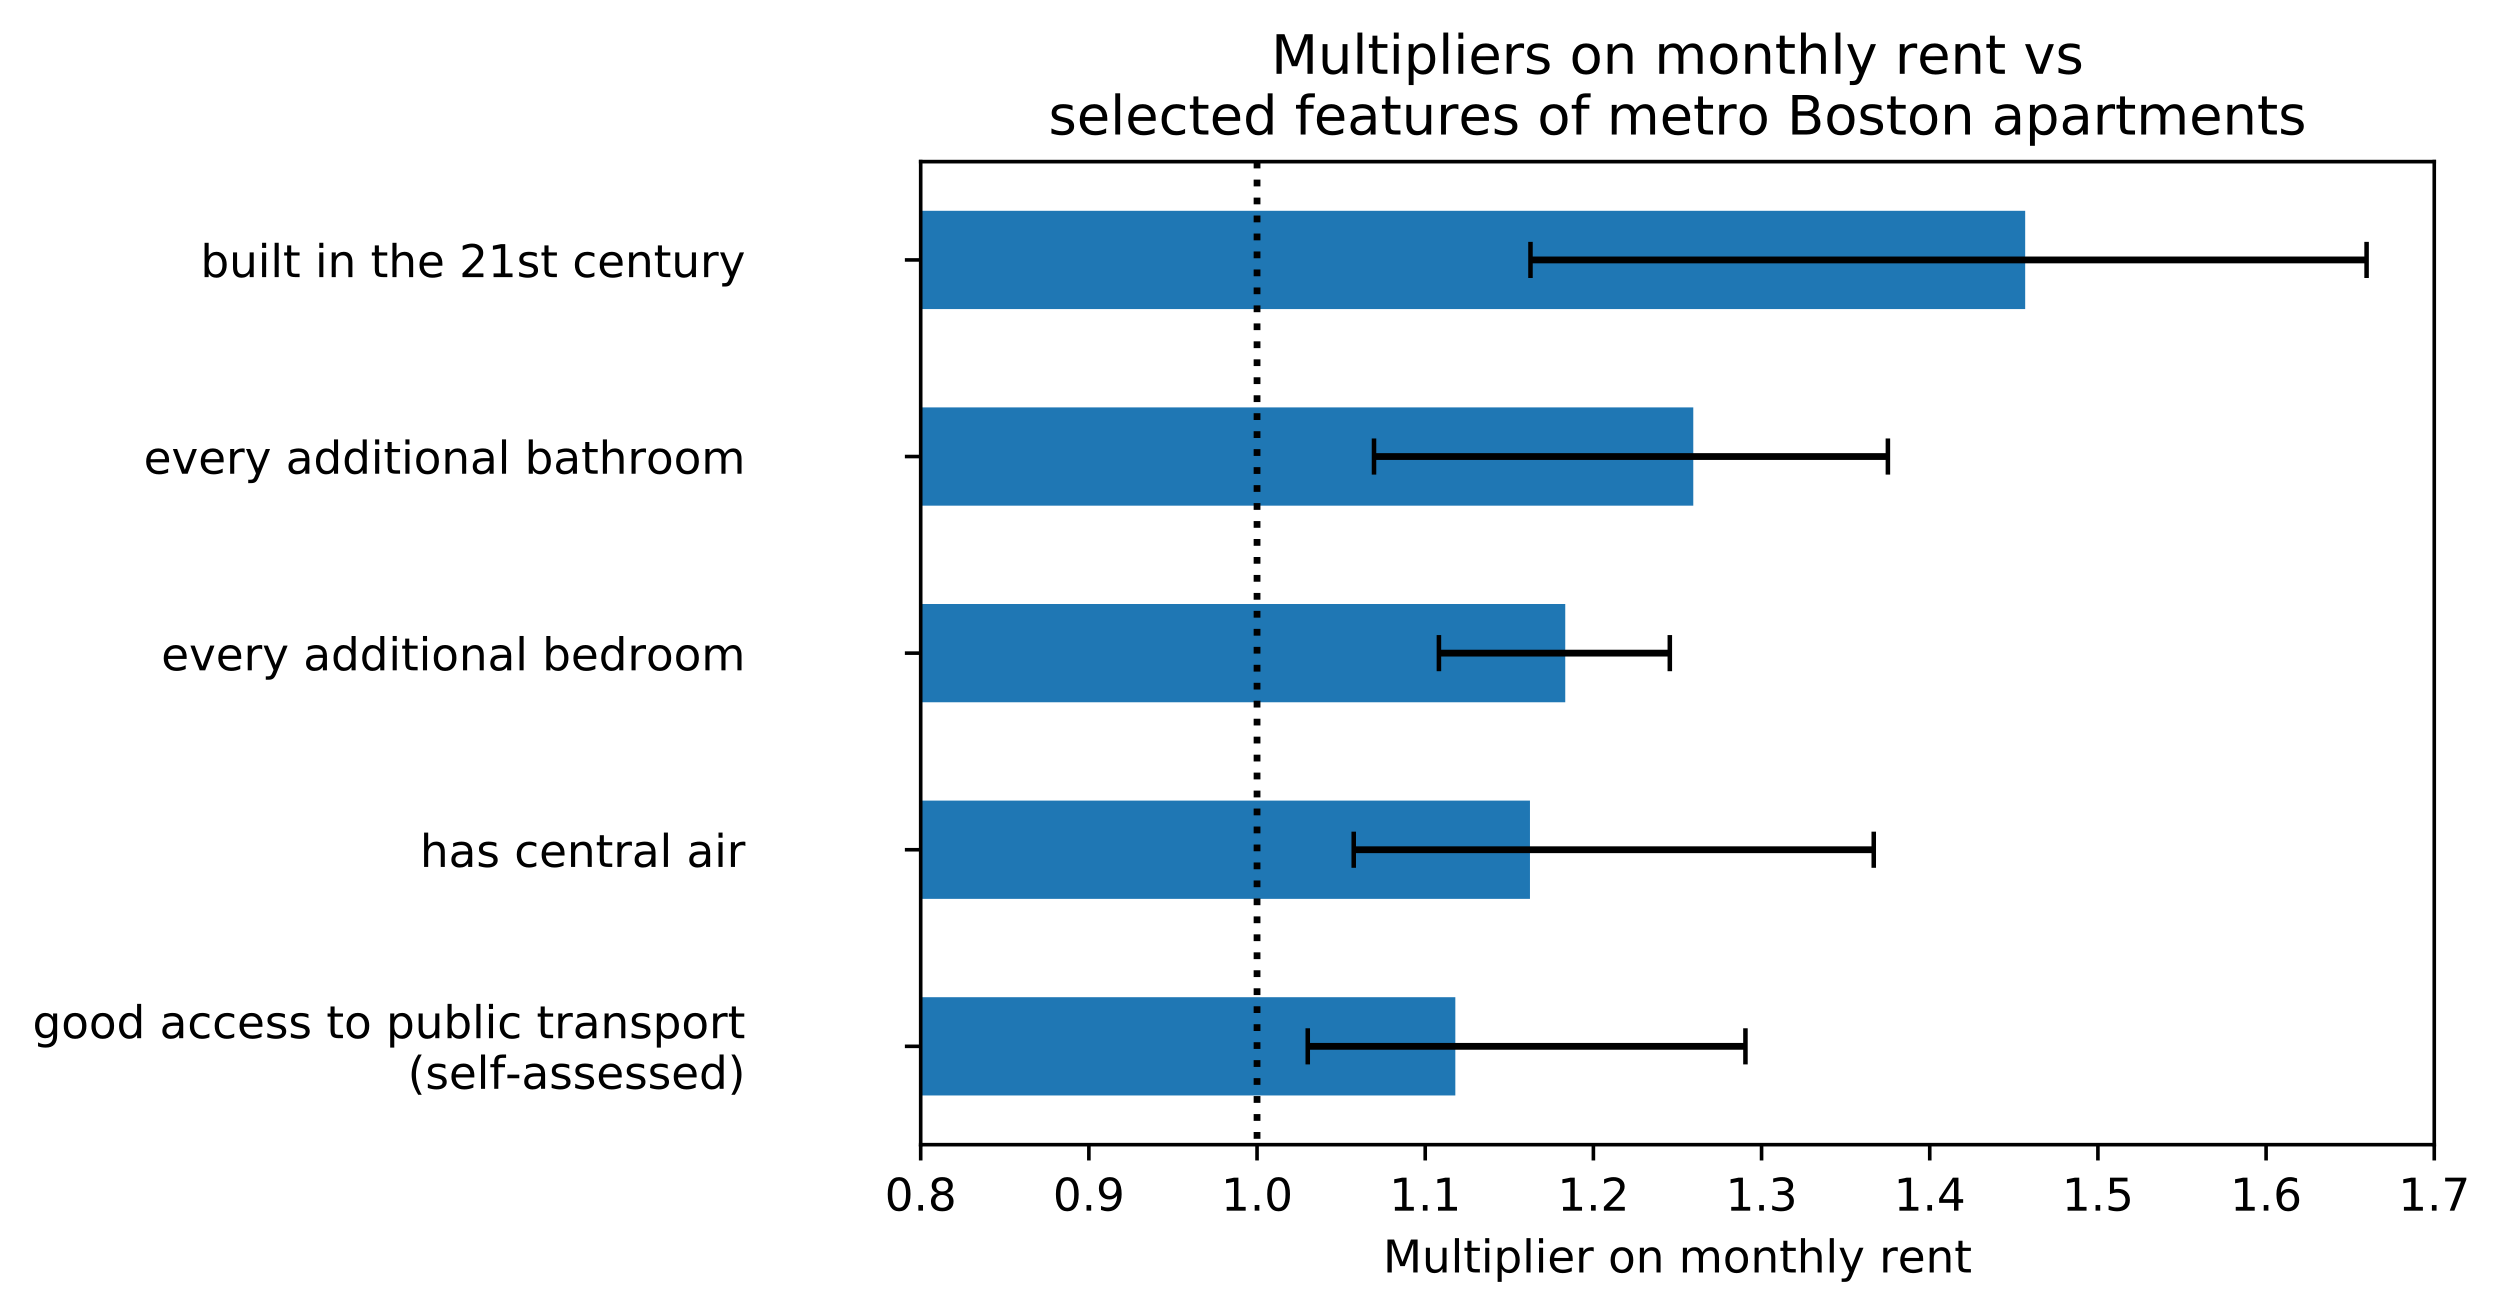 <?xml version="1.0" encoding="utf-8" standalone="no"?>
<!DOCTYPE svg PUBLIC "-//W3C//DTD SVG 1.1//EN"
  "http://www.w3.org/Graphics/SVG/1.1/DTD/svg11.dtd">
<!-- Created with matplotlib (http://matplotlib.org/) -->
<svg height="290pt" version="1.1" viewBox="0 0 553 290" width="553pt" xmlns="http://www.w3.org/2000/svg" xmlns:xlink="http://www.w3.org/1999/xlink">
 <defs>
  <style type="text/css">
*{stroke-linecap:butt;stroke-linejoin:round;}
  </style>
 </defs>
 <g id="figure_1">
  <g id="patch_1">
   <path d="M 0 290.752 
L 553.609 290.752 
L 553.609 0 
L 0 0 
z
" style="fill:#ffffff;"/>
  </g>
  <g id="axes_1">
   <g id="patch_2">
    <path d="M 203.658 253.196 
L 538.458 253.196 
L 538.458 35.755 
L 203.658 35.755 
z
" style="fill:#ffffff;"/>
   </g>
   <g id="patch_3">
    <path clip-path="url(#pce3b83a04f)" d="M -93.942 46.627 
L 447.97 46.627 
L 447.97 68.371 
L -93.942 68.371 
z
" style="fill:#1f77b4;"/>
   </g>
   <g id="patch_4">
    <path clip-path="url(#pce3b83a04f)" d="M -93.942 90.115 
L 374.554 90.115 
L 374.554 111.859 
L -93.942 111.859 
z
" style="fill:#1f77b4;"/>
   </g>
   <g id="patch_5">
    <path clip-path="url(#pce3b83a04f)" d="M -93.942 133.603 
L 346.233 133.603 
L 346.233 155.347 
L -93.942 155.347 
z
" style="fill:#1f77b4;"/>
   </g>
   <g id="patch_6">
    <path clip-path="url(#pce3b83a04f)" d="M -93.942 177.091 
L 338.428 177.091 
L 338.428 198.835 
L -93.942 198.835 
z
" style="fill:#1f77b4;"/>
   </g>
   <g id="patch_7">
    <path clip-path="url(#pce3b83a04f)" d="M -93.942 220.579 
L 321.919 220.579 
L 321.919 242.323 
L -93.942 242.323 
z
" style="fill:#1f77b4;"/>
   </g>
   <g id="matplotlib.axis_1">
    <g id="xtick_1">
     <g id="line2d_1">
      <defs>
       <path d="M 0 0 
L 0 3.5 
" id="m7e860cee24" style="stroke:#000000;stroke-width:0.8;"/>
      </defs>
      <g>
       <use style="stroke:#000000;stroke-width:0.8;" x="203.658" xlink:href="#m7e860cee24" y="253.196"/>
      </g>
     </g>
     <g id="text_1">
      <!-- 0.8 -->
      <defs>
       <path d="M 31.781 66.406 
Q 24.172 66.406 20.328 58.906 
Q 16.5 51.422 16.5 36.375 
Q 16.5 21.391 20.328 13.891 
Q 24.172 6.391 31.781 6.391 
Q 39.453 6.391 43.281 13.891 
Q 47.125 21.391 47.125 36.375 
Q 47.125 51.422 43.281 58.906 
Q 39.453 66.406 31.781 66.406 
z
M 31.781 74.219 
Q 44.047 74.219 50.516 64.516 
Q 56.984 54.828 56.984 36.375 
Q 56.984 17.969 50.516 8.266 
Q 44.047 -1.422 31.781 -1.422 
Q 19.531 -1.422 13.062 8.266 
Q 6.594 17.969 6.594 36.375 
Q 6.594 54.828 13.062 64.516 
Q 19.531 74.219 31.781 74.219 
z
" id="DejaVuSans-30"/>
       <path d="M 10.688 12.406 
L 21 12.406 
L 21 0 
L 10.688 0 
z
" id="DejaVuSans-2e"/>
       <path d="M 31.781 34.625 
Q 24.75 34.625 20.719 30.859 
Q 16.703 27.094 16.703 20.516 
Q 16.703 13.922 20.719 10.156 
Q 24.75 6.391 31.781 6.391 
Q 38.812 6.391 42.859 10.172 
Q 46.922 13.969 46.922 20.516 
Q 46.922 27.094 42.891 30.859 
Q 38.875 34.625 31.781 34.625 
z
M 21.922 38.812 
Q 15.578 40.375 12.031 44.719 
Q 8.5 49.078 8.5 55.328 
Q 8.5 64.062 14.719 69.141 
Q 20.953 74.219 31.781 74.219 
Q 42.672 74.219 48.875 69.141 
Q 55.078 64.062 55.078 55.328 
Q 55.078 49.078 51.531 44.719 
Q 48 40.375 41.703 38.812 
Q 48.828 37.156 52.797 32.312 
Q 56.781 27.484 56.781 20.516 
Q 56.781 9.906 50.312 4.234 
Q 43.844 -1.422 31.781 -1.422 
Q 19.734 -1.422 13.25 4.234 
Q 6.781 9.906 6.781 20.516 
Q 6.781 27.484 10.781 32.312 
Q 14.797 37.156 21.922 38.812 
z
M 18.312 54.391 
Q 18.312 48.734 21.844 45.562 
Q 25.391 42.391 31.781 42.391 
Q 38.141 42.391 41.719 45.562 
Q 45.312 48.734 45.312 54.391 
Q 45.312 60.062 41.719 63.234 
Q 38.141 66.406 31.781 66.406 
Q 25.391 66.406 21.844 63.234 
Q 18.312 60.062 18.312 54.391 
z
" id="DejaVuSans-38"/>
      </defs>
      <g transform="translate(195.706 267.794)scale(0.1 -0.1)">
       <use xlink:href="#DejaVuSans-30"/>
       <use x="63.623" xlink:href="#DejaVuSans-2e"/>
       <use x="95.41" xlink:href="#DejaVuSans-38"/>
      </g>
     </g>
    </g>
    <g id="xtick_2">
     <g id="line2d_2">
      <g>
       <use style="stroke:#000000;stroke-width:0.8;" x="240.858" xlink:href="#m7e860cee24" y="253.196"/>
      </g>
     </g>
     <g id="text_2">
      <!-- 0.9 -->
      <defs>
       <path d="M 10.984 1.516 
L 10.984 10.5 
Q 14.703 8.734 18.5 7.812 
Q 22.312 6.891 25.984 6.891 
Q 35.75 6.891 40.891 13.453 
Q 46.047 20.016 46.781 33.406 
Q 43.953 29.203 39.594 26.953 
Q 35.25 24.703 29.984 24.703 
Q 19.047 24.703 12.672 31.312 
Q 6.297 37.938 6.297 49.422 
Q 6.297 60.641 12.938 67.422 
Q 19.578 74.219 30.609 74.219 
Q 43.266 74.219 49.922 64.516 
Q 56.594 54.828 56.594 36.375 
Q 56.594 19.141 48.406 8.859 
Q 40.234 -1.422 26.422 -1.422 
Q 22.703 -1.422 18.891 -0.688 
Q 15.094 0.047 10.984 1.516 
z
M 30.609 32.422 
Q 37.25 32.422 41.125 36.953 
Q 45.016 41.5 45.016 49.422 
Q 45.016 57.281 41.125 61.844 
Q 37.25 66.406 30.609 66.406 
Q 23.969 66.406 20.094 61.844 
Q 16.219 57.281 16.219 49.422 
Q 16.219 41.5 20.094 36.953 
Q 23.969 32.422 30.609 32.422 
z
" id="DejaVuSans-39"/>
      </defs>
      <g transform="translate(232.906 267.794)scale(0.1 -0.1)">
       <use xlink:href="#DejaVuSans-30"/>
       <use x="63.623" xlink:href="#DejaVuSans-2e"/>
       <use x="95.41" xlink:href="#DejaVuSans-39"/>
      </g>
     </g>
    </g>
    <g id="xtick_3">
     <g id="line2d_3">
      <g>
       <use style="stroke:#000000;stroke-width:0.8;" x="278.058" xlink:href="#m7e860cee24" y="253.196"/>
      </g>
     </g>
     <g id="text_3">
      <!-- 1.0 -->
      <defs>
       <path d="M 12.406 8.297 
L 28.516 8.297 
L 28.516 63.922 
L 10.984 60.406 
L 10.984 69.391 
L 28.422 72.906 
L 38.281 72.906 
L 38.281 8.297 
L 54.391 8.297 
L 54.391 0 
L 12.406 0 
z
" id="DejaVuSans-31"/>
      </defs>
      <g transform="translate(270.106 267.794)scale(0.1 -0.1)">
       <use xlink:href="#DejaVuSans-31"/>
       <use x="63.623" xlink:href="#DejaVuSans-2e"/>
       <use x="95.41" xlink:href="#DejaVuSans-30"/>
      </g>
     </g>
    </g>
    <g id="xtick_4">
     <g id="line2d_4">
      <g>
       <use style="stroke:#000000;stroke-width:0.8;" x="315.258" xlink:href="#m7e860cee24" y="253.196"/>
      </g>
     </g>
     <g id="text_4">
      <!-- 1.1 -->
      <g transform="translate(307.306 267.794)scale(0.1 -0.1)">
       <use xlink:href="#DejaVuSans-31"/>
       <use x="63.623" xlink:href="#DejaVuSans-2e"/>
       <use x="95.41" xlink:href="#DejaVuSans-31"/>
      </g>
     </g>
    </g>
    <g id="xtick_5">
     <g id="line2d_5">
      <g>
       <use style="stroke:#000000;stroke-width:0.8;" x="352.458" xlink:href="#m7e860cee24" y="253.196"/>
      </g>
     </g>
     <g id="text_5">
      <!-- 1.2 -->
      <defs>
       <path d="M 19.188 8.297 
L 53.609 8.297 
L 53.609 0 
L 7.328 0 
L 7.328 8.297 
Q 12.938 14.109 22.625 23.891 
Q 32.328 33.688 34.812 36.531 
Q 39.547 41.844 41.422 45.531 
Q 43.312 49.219 43.312 52.781 
Q 43.312 58.594 39.234 62.25 
Q 35.156 65.922 28.609 65.922 
Q 23.969 65.922 18.812 64.312 
Q 13.672 62.703 7.812 59.422 
L 7.812 69.391 
Q 13.766 71.781 18.938 73 
Q 24.125 74.219 28.422 74.219 
Q 39.75 74.219 46.484 68.547 
Q 53.219 62.891 53.219 53.422 
Q 53.219 48.922 51.531 44.891 
Q 49.859 40.875 45.406 35.406 
Q 44.188 33.984 37.641 27.219 
Q 31.109 20.453 19.188 8.297 
z
" id="DejaVuSans-32"/>
      </defs>
      <g transform="translate(344.506 267.794)scale(0.1 -0.1)">
       <use xlink:href="#DejaVuSans-31"/>
       <use x="63.623" xlink:href="#DejaVuSans-2e"/>
       <use x="95.41" xlink:href="#DejaVuSans-32"/>
      </g>
     </g>
    </g>
    <g id="xtick_6">
     <g id="line2d_6">
      <g>
       <use style="stroke:#000000;stroke-width:0.8;" x="389.658" xlink:href="#m7e860cee24" y="253.196"/>
      </g>
     </g>
     <g id="text_6">
      <!-- 1.3 -->
      <defs>
       <path d="M 40.578 39.312 
Q 47.656 37.797 51.625 33 
Q 55.609 28.219 55.609 21.188 
Q 55.609 10.406 48.188 4.484 
Q 40.766 -1.422 27.094 -1.422 
Q 22.516 -1.422 17.656 -0.516 
Q 12.797 0.391 7.625 2.203 
L 7.625 11.719 
Q 11.719 9.328 16.594 8.109 
Q 21.484 6.891 26.812 6.891 
Q 36.078 6.891 40.938 10.547 
Q 45.797 14.203 45.797 21.188 
Q 45.797 27.641 41.281 31.266 
Q 36.766 34.906 28.719 34.906 
L 20.219 34.906 
L 20.219 43.016 
L 29.109 43.016 
Q 36.375 43.016 40.234 45.922 
Q 44.094 48.828 44.094 54.297 
Q 44.094 59.906 40.109 62.906 
Q 36.141 65.922 28.719 65.922 
Q 24.656 65.922 20.016 65.031 
Q 15.375 64.156 9.812 62.312 
L 9.812 71.094 
Q 15.438 72.656 20.344 73.438 
Q 25.25 74.219 29.594 74.219 
Q 40.828 74.219 47.359 69.109 
Q 53.906 64.016 53.906 55.328 
Q 53.906 49.266 50.438 45.094 
Q 46.969 40.922 40.578 39.312 
z
" id="DejaVuSans-33"/>
      </defs>
      <g transform="translate(381.706 267.794)scale(0.1 -0.1)">
       <use xlink:href="#DejaVuSans-31"/>
       <use x="63.623" xlink:href="#DejaVuSans-2e"/>
       <use x="95.41" xlink:href="#DejaVuSans-33"/>
      </g>
     </g>
    </g>
    <g id="xtick_7">
     <g id="line2d_7">
      <g>
       <use style="stroke:#000000;stroke-width:0.8;" x="426.858" xlink:href="#m7e860cee24" y="253.196"/>
      </g>
     </g>
     <g id="text_7">
      <!-- 1.4 -->
      <defs>
       <path d="M 37.797 64.312 
L 12.891 25.391 
L 37.797 25.391 
z
M 35.203 72.906 
L 47.609 72.906 
L 47.609 25.391 
L 58.016 25.391 
L 58.016 17.188 
L 47.609 17.188 
L 47.609 0 
L 37.797 0 
L 37.797 17.188 
L 4.891 17.188 
L 4.891 26.703 
z
" id="DejaVuSans-34"/>
      </defs>
      <g transform="translate(418.906 267.794)scale(0.1 -0.1)">
       <use xlink:href="#DejaVuSans-31"/>
       <use x="63.623" xlink:href="#DejaVuSans-2e"/>
       <use x="95.41" xlink:href="#DejaVuSans-34"/>
      </g>
     </g>
    </g>
    <g id="xtick_8">
     <g id="line2d_8">
      <g>
       <use style="stroke:#000000;stroke-width:0.8;" x="464.058" xlink:href="#m7e860cee24" y="253.196"/>
      </g>
     </g>
     <g id="text_8">
      <!-- 1.5 -->
      <defs>
       <path d="M 10.797 72.906 
L 49.516 72.906 
L 49.516 64.594 
L 19.828 64.594 
L 19.828 46.734 
Q 21.969 47.469 24.109 47.828 
Q 26.266 48.188 28.422 48.188 
Q 40.625 48.188 47.75 41.5 
Q 54.891 34.812 54.891 23.391 
Q 54.891 11.625 47.562 5.094 
Q 40.234 -1.422 26.906 -1.422 
Q 22.312 -1.422 17.547 -0.641 
Q 12.797 0.141 7.719 1.703 
L 7.719 11.625 
Q 12.109 9.234 16.797 8.062 
Q 21.484 6.891 26.703 6.891 
Q 35.156 6.891 40.078 11.328 
Q 45.016 15.766 45.016 23.391 
Q 45.016 31 40.078 35.438 
Q 35.156 39.891 26.703 39.891 
Q 22.75 39.891 18.812 39.016 
Q 14.891 38.141 10.797 36.281 
z
" id="DejaVuSans-35"/>
      </defs>
      <g transform="translate(456.106 267.794)scale(0.1 -0.1)">
       <use xlink:href="#DejaVuSans-31"/>
       <use x="63.623" xlink:href="#DejaVuSans-2e"/>
       <use x="95.41" xlink:href="#DejaVuSans-35"/>
      </g>
     </g>
    </g>
    <g id="xtick_9">
     <g id="line2d_9">
      <g>
       <use style="stroke:#000000;stroke-width:0.8;" x="501.258" xlink:href="#m7e860cee24" y="253.196"/>
      </g>
     </g>
     <g id="text_9">
      <!-- 1.6 -->
      <defs>
       <path d="M 33.016 40.375 
Q 26.375 40.375 22.484 35.828 
Q 18.609 31.297 18.609 23.391 
Q 18.609 15.531 22.484 10.953 
Q 26.375 6.391 33.016 6.391 
Q 39.656 6.391 43.531 10.953 
Q 47.406 15.531 47.406 23.391 
Q 47.406 31.297 43.531 35.828 
Q 39.656 40.375 33.016 40.375 
z
M 52.594 71.297 
L 52.594 62.312 
Q 48.875 64.062 45.094 64.984 
Q 41.312 65.922 37.594 65.922 
Q 27.828 65.922 22.672 59.328 
Q 17.531 52.734 16.797 39.406 
Q 19.672 43.656 24.016 45.922 
Q 28.375 48.188 33.594 48.188 
Q 44.578 48.188 50.953 41.516 
Q 57.328 34.859 57.328 23.391 
Q 57.328 12.156 50.688 5.359 
Q 44.047 -1.422 33.016 -1.422 
Q 20.359 -1.422 13.672 8.266 
Q 6.984 17.969 6.984 36.375 
Q 6.984 53.656 15.188 63.938 
Q 23.391 74.219 37.203 74.219 
Q 40.922 74.219 44.703 73.484 
Q 48.484 72.75 52.594 71.297 
z
" id="DejaVuSans-36"/>
      </defs>
      <g transform="translate(493.306 267.794)scale(0.1 -0.1)">
       <use xlink:href="#DejaVuSans-31"/>
       <use x="63.623" xlink:href="#DejaVuSans-2e"/>
       <use x="95.41" xlink:href="#DejaVuSans-36"/>
      </g>
     </g>
    </g>
    <g id="xtick_10">
     <g id="line2d_10">
      <g>
       <use style="stroke:#000000;stroke-width:0.8;" x="538.458" xlink:href="#m7e860cee24" y="253.196"/>
      </g>
     </g>
     <g id="text_10">
      <!-- 1.7 -->
      <defs>
       <path d="M 8.203 72.906 
L 55.078 72.906 
L 55.078 68.703 
L 28.609 0 
L 18.312 0 
L 43.219 64.594 
L 8.203 64.594 
z
" id="DejaVuSans-37"/>
      </defs>
      <g transform="translate(530.506 267.794)scale(0.1 -0.1)">
       <use xlink:href="#DejaVuSans-31"/>
       <use x="63.623" xlink:href="#DejaVuSans-2e"/>
       <use x="95.41" xlink:href="#DejaVuSans-37"/>
      </g>
     </g>
    </g>
    <g id="text_11">
     <!-- Multiplier on monthly rent -->
     <defs>
      <path d="M 9.812 72.906 
L 24.516 72.906 
L 43.109 23.297 
L 61.812 72.906 
L 76.516 72.906 
L 76.516 0 
L 66.891 0 
L 66.891 64.016 
L 48.094 14.016 
L 38.188 14.016 
L 19.391 64.016 
L 19.391 0 
L 9.812 0 
z
" id="DejaVuSans-4d"/>
      <path d="M 8.5 21.578 
L 8.5 54.688 
L 17.484 54.688 
L 17.484 21.922 
Q 17.484 14.156 20.5 10.266 
Q 23.531 6.391 29.594 6.391 
Q 36.859 6.391 41.078 11.031 
Q 45.312 15.672 45.312 23.688 
L 45.312 54.688 
L 54.297 54.688 
L 54.297 0 
L 45.312 0 
L 45.312 8.406 
Q 42.047 3.422 37.719 1 
Q 33.406 -1.422 27.688 -1.422 
Q 18.266 -1.422 13.375 4.438 
Q 8.5 10.297 8.5 21.578 
z
M 31.109 56 
z
" id="DejaVuSans-75"/>
      <path d="M 9.422 75.984 
L 18.406 75.984 
L 18.406 0 
L 9.422 0 
z
" id="DejaVuSans-6c"/>
      <path d="M 18.312 70.219 
L 18.312 54.688 
L 36.812 54.688 
L 36.812 47.703 
L 18.312 47.703 
L 18.312 18.016 
Q 18.312 11.328 20.141 9.422 
Q 21.969 7.516 27.594 7.516 
L 36.812 7.516 
L 36.812 0 
L 27.594 0 
Q 17.188 0 13.234 3.875 
Q 9.281 7.766 9.281 18.016 
L 9.281 47.703 
L 2.688 47.703 
L 2.688 54.688 
L 9.281 54.688 
L 9.281 70.219 
z
" id="DejaVuSans-74"/>
      <path d="M 9.422 54.688 
L 18.406 54.688 
L 18.406 0 
L 9.422 0 
z
M 9.422 75.984 
L 18.406 75.984 
L 18.406 64.594 
L 9.422 64.594 
z
" id="DejaVuSans-69"/>
      <path d="M 18.109 8.203 
L 18.109 -20.797 
L 9.078 -20.797 
L 9.078 54.688 
L 18.109 54.688 
L 18.109 46.391 
Q 20.953 51.266 25.266 53.625 
Q 29.594 56 35.594 56 
Q 45.562 56 51.781 48.094 
Q 58.016 40.188 58.016 27.297 
Q 58.016 14.406 51.781 6.484 
Q 45.562 -1.422 35.594 -1.422 
Q 29.594 -1.422 25.266 0.953 
Q 20.953 3.328 18.109 8.203 
z
M 48.688 27.297 
Q 48.688 37.203 44.609 42.844 
Q 40.531 48.484 33.406 48.484 
Q 26.266 48.484 22.188 42.844 
Q 18.109 37.203 18.109 27.297 
Q 18.109 17.391 22.188 11.75 
Q 26.266 6.109 33.406 6.109 
Q 40.531 6.109 44.609 11.75 
Q 48.688 17.391 48.688 27.297 
z
" id="DejaVuSans-70"/>
      <path d="M 56.203 29.594 
L 56.203 25.203 
L 14.891 25.203 
Q 15.484 15.922 20.484 11.062 
Q 25.484 6.203 34.422 6.203 
Q 39.594 6.203 44.453 7.469 
Q 49.312 8.734 54.109 11.281 
L 54.109 2.781 
Q 49.266 0.734 44.188 -0.344 
Q 39.109 -1.422 33.891 -1.422 
Q 20.797 -1.422 13.156 6.188 
Q 5.516 13.812 5.516 26.812 
Q 5.516 40.234 12.766 48.109 
Q 20.016 56 32.328 56 
Q 43.359 56 49.781 48.891 
Q 56.203 41.797 56.203 29.594 
z
M 47.219 32.234 
Q 47.125 39.594 43.094 43.984 
Q 39.062 48.391 32.422 48.391 
Q 24.906 48.391 20.391 44.141 
Q 15.875 39.891 15.188 32.172 
z
" id="DejaVuSans-65"/>
      <path d="M 41.109 46.297 
Q 39.594 47.172 37.812 47.578 
Q 36.031 48 33.891 48 
Q 26.266 48 22.188 43.047 
Q 18.109 38.094 18.109 28.812 
L 18.109 0 
L 9.078 0 
L 9.078 54.688 
L 18.109 54.688 
L 18.109 46.188 
Q 20.953 51.172 25.484 53.578 
Q 30.031 56 36.531 56 
Q 37.453 56 38.578 55.875 
Q 39.703 55.766 41.062 55.516 
z
" id="DejaVuSans-72"/>
      <path id="DejaVuSans-20"/>
      <path d="M 30.609 48.391 
Q 23.391 48.391 19.188 42.75 
Q 14.984 37.109 14.984 27.297 
Q 14.984 17.484 19.156 11.844 
Q 23.344 6.203 30.609 6.203 
Q 37.797 6.203 41.984 11.859 
Q 46.188 17.531 46.188 27.297 
Q 46.188 37.016 41.984 42.703 
Q 37.797 48.391 30.609 48.391 
z
M 30.609 56 
Q 42.328 56 49.016 48.375 
Q 55.719 40.766 55.719 27.297 
Q 55.719 13.875 49.016 6.219 
Q 42.328 -1.422 30.609 -1.422 
Q 18.844 -1.422 12.172 6.219 
Q 5.516 13.875 5.516 27.297 
Q 5.516 40.766 12.172 48.375 
Q 18.844 56 30.609 56 
z
" id="DejaVuSans-6f"/>
      <path d="M 54.891 33.016 
L 54.891 0 
L 45.906 0 
L 45.906 32.719 
Q 45.906 40.484 42.875 44.328 
Q 39.844 48.188 33.797 48.188 
Q 26.516 48.188 22.312 43.547 
Q 18.109 38.922 18.109 30.906 
L 18.109 0 
L 9.078 0 
L 9.078 54.688 
L 18.109 54.688 
L 18.109 46.188 
Q 21.344 51.125 25.703 53.562 
Q 30.078 56 35.797 56 
Q 45.219 56 50.047 50.172 
Q 54.891 44.344 54.891 33.016 
z
" id="DejaVuSans-6e"/>
      <path d="M 52 44.188 
Q 55.375 50.25 60.062 53.125 
Q 64.75 56 71.094 56 
Q 79.641 56 84.281 50.016 
Q 88.922 44.047 88.922 33.016 
L 88.922 0 
L 79.891 0 
L 79.891 32.719 
Q 79.891 40.578 77.094 44.375 
Q 74.312 48.188 68.609 48.188 
Q 61.625 48.188 57.562 43.547 
Q 53.516 38.922 53.516 30.906 
L 53.516 0 
L 44.484 0 
L 44.484 32.719 
Q 44.484 40.625 41.703 44.406 
Q 38.922 48.188 33.109 48.188 
Q 26.219 48.188 22.156 43.531 
Q 18.109 38.875 18.109 30.906 
L 18.109 0 
L 9.078 0 
L 9.078 54.688 
L 18.109 54.688 
L 18.109 46.188 
Q 21.188 51.219 25.484 53.609 
Q 29.781 56 35.688 56 
Q 41.656 56 45.828 52.969 
Q 50 49.953 52 44.188 
z
" id="DejaVuSans-6d"/>
      <path d="M 54.891 33.016 
L 54.891 0 
L 45.906 0 
L 45.906 32.719 
Q 45.906 40.484 42.875 44.328 
Q 39.844 48.188 33.797 48.188 
Q 26.516 48.188 22.312 43.547 
Q 18.109 38.922 18.109 30.906 
L 18.109 0 
L 9.078 0 
L 9.078 75.984 
L 18.109 75.984 
L 18.109 46.188 
Q 21.344 51.125 25.703 53.562 
Q 30.078 56 35.797 56 
Q 45.219 56 50.047 50.172 
Q 54.891 44.344 54.891 33.016 
z
" id="DejaVuSans-68"/>
      <path d="M 32.172 -5.078 
Q 28.375 -14.844 24.75 -17.812 
Q 21.141 -20.797 15.094 -20.797 
L 7.906 -20.797 
L 7.906 -13.281 
L 13.188 -13.281 
Q 16.891 -13.281 18.938 -11.516 
Q 21 -9.766 23.484 -3.219 
L 25.094 0.875 
L 2.984 54.688 
L 12.5 54.688 
L 29.594 11.922 
L 46.688 54.688 
L 56.203 54.688 
z
" id="DejaVuSans-79"/>
     </defs>
     <g transform="translate(305.922 281.472)scale(0.1 -0.1)">
      <use xlink:href="#DejaVuSans-4d"/>
      <use x="86.279" xlink:href="#DejaVuSans-75"/>
      <use x="149.658" xlink:href="#DejaVuSans-6c"/>
      <use x="177.441" xlink:href="#DejaVuSans-74"/>
      <use x="216.65" xlink:href="#DejaVuSans-69"/>
      <use x="244.434" xlink:href="#DejaVuSans-70"/>
      <use x="307.91" xlink:href="#DejaVuSans-6c"/>
      <use x="335.693" xlink:href="#DejaVuSans-69"/>
      <use x="363.477" xlink:href="#DejaVuSans-65"/>
      <use x="425" xlink:href="#DejaVuSans-72"/>
      <use x="466.113" xlink:href="#DejaVuSans-20"/>
      <use x="497.9" xlink:href="#DejaVuSans-6f"/>
      <use x="559.082" xlink:href="#DejaVuSans-6e"/>
      <use x="622.461" xlink:href="#DejaVuSans-20"/>
      <use x="654.248" xlink:href="#DejaVuSans-6d"/>
      <use x="751.66" xlink:href="#DejaVuSans-6f"/>
      <use x="812.842" xlink:href="#DejaVuSans-6e"/>
      <use x="876.221" xlink:href="#DejaVuSans-74"/>
      <use x="915.43" xlink:href="#DejaVuSans-68"/>
      <use x="978.809" xlink:href="#DejaVuSans-6c"/>
      <use x="1006.592" xlink:href="#DejaVuSans-79"/>
      <use x="1065.771" xlink:href="#DejaVuSans-20"/>
      <use x="1097.559" xlink:href="#DejaVuSans-72"/>
      <use x="1138.641" xlink:href="#DejaVuSans-65"/>
      <use x="1200.164" xlink:href="#DejaVuSans-6e"/>
      <use x="1263.543" xlink:href="#DejaVuSans-74"/>
     </g>
    </g>
   </g>
   <g id="matplotlib.axis_2">
    <g id="ytick_1">
     <g id="line2d_11">
      <defs>
       <path d="M 0 0 
L -3.5 0 
" id="m2fd83c03d4" style="stroke:#000000;stroke-width:0.8;"/>
      </defs>
      <g>
       <use style="stroke:#000000;stroke-width:0.8;" x="203.658" xlink:href="#m2fd83c03d4" y="57.499"/>
      </g>
     </g>
     <g id="text_12">
      <!-- built in the 21st century           -->
      <defs>
       <path d="M 48.688 27.297 
Q 48.688 37.203 44.609 42.844 
Q 40.531 48.484 33.406 48.484 
Q 26.266 48.484 22.188 42.844 
Q 18.109 37.203 18.109 27.297 
Q 18.109 17.391 22.188 11.75 
Q 26.266 6.109 33.406 6.109 
Q 40.531 6.109 44.609 11.75 
Q 48.688 17.391 48.688 27.297 
z
M 18.109 46.391 
Q 20.953 51.266 25.266 53.625 
Q 29.594 56 35.594 56 
Q 45.562 56 51.781 48.094 
Q 58.016 40.188 58.016 27.297 
Q 58.016 14.406 51.781 6.484 
Q 45.562 -1.422 35.594 -1.422 
Q 29.594 -1.422 25.266 0.953 
Q 20.953 3.328 18.109 8.203 
L 18.109 0 
L 9.078 0 
L 9.078 75.984 
L 18.109 75.984 
z
" id="DejaVuSans-62"/>
       <path d="M 44.281 53.078 
L 44.281 44.578 
Q 40.484 46.531 36.375 47.5 
Q 32.281 48.484 27.875 48.484 
Q 21.188 48.484 17.844 46.438 
Q 14.5 44.391 14.5 40.281 
Q 14.5 37.156 16.891 35.375 
Q 19.281 33.594 26.516 31.984 
L 29.594 31.297 
Q 39.156 29.25 43.188 25.516 
Q 47.219 21.781 47.219 15.094 
Q 47.219 7.469 41.188 3.016 
Q 35.156 -1.422 24.609 -1.422 
Q 20.219 -1.422 15.453 -0.562 
Q 10.688 0.297 5.422 2 
L 5.422 11.281 
Q 10.406 8.688 15.234 7.391 
Q 20.062 6.109 24.812 6.109 
Q 31.156 6.109 34.562 8.281 
Q 37.984 10.453 37.984 14.406 
Q 37.984 18.062 35.516 20.016 
Q 33.062 21.969 24.703 23.781 
L 21.578 24.516 
Q 13.234 26.266 9.516 29.906 
Q 5.812 33.547 5.812 39.891 
Q 5.812 47.609 11.281 51.797 
Q 16.75 56 26.812 56 
Q 31.781 56 36.172 55.266 
Q 40.578 54.547 44.281 53.078 
z
" id="DejaVuSans-73"/>
       <path d="M 48.781 52.594 
L 48.781 44.188 
Q 44.969 46.297 41.141 47.344 
Q 37.312 48.391 33.406 48.391 
Q 24.656 48.391 19.812 42.844 
Q 14.984 37.312 14.984 27.297 
Q 14.984 17.281 19.812 11.734 
Q 24.656 6.203 33.406 6.203 
Q 37.312 6.203 41.141 7.25 
Q 44.969 8.297 48.781 10.406 
L 48.781 2.094 
Q 45.016 0.344 40.984 -0.531 
Q 36.969 -1.422 32.422 -1.422 
Q 20.062 -1.422 12.781 6.344 
Q 5.516 14.109 5.516 27.297 
Q 5.516 40.672 12.859 48.328 
Q 20.219 56 33.016 56 
Q 37.156 56 41.109 55.141 
Q 45.062 54.297 48.781 52.594 
z
" id="DejaVuSans-63"/>
      </defs>
      <g transform="translate(44.344 61.299)scale(0.1 -0.1)">
       <use xlink:href="#DejaVuSans-62"/>
       <use x="63.477" xlink:href="#DejaVuSans-75"/>
       <use x="126.855" xlink:href="#DejaVuSans-69"/>
       <use x="154.639" xlink:href="#DejaVuSans-6c"/>
       <use x="182.422" xlink:href="#DejaVuSans-74"/>
       <use x="221.631" xlink:href="#DejaVuSans-20"/>
       <use x="253.418" xlink:href="#DejaVuSans-69"/>
       <use x="281.201" xlink:href="#DejaVuSans-6e"/>
       <use x="344.58" xlink:href="#DejaVuSans-20"/>
       <use x="376.367" xlink:href="#DejaVuSans-74"/>
       <use x="415.576" xlink:href="#DejaVuSans-68"/>
       <use x="478.955" xlink:href="#DejaVuSans-65"/>
       <use x="540.479" xlink:href="#DejaVuSans-20"/>
       <use x="572.266" xlink:href="#DejaVuSans-32"/>
       <use x="635.889" xlink:href="#DejaVuSans-31"/>
       <use x="699.512" xlink:href="#DejaVuSans-73"/>
       <use x="751.611" xlink:href="#DejaVuSans-74"/>
       <use x="790.82" xlink:href="#DejaVuSans-20"/>
       <use x="822.607" xlink:href="#DejaVuSans-63"/>
       <use x="877.588" xlink:href="#DejaVuSans-65"/>
       <use x="939.111" xlink:href="#DejaVuSans-6e"/>
       <use x="1002.49" xlink:href="#DejaVuSans-74"/>
       <use x="1041.699" xlink:href="#DejaVuSans-75"/>
       <use x="1105.078" xlink:href="#DejaVuSans-72"/>
       <use x="1146.191" xlink:href="#DejaVuSans-79"/>
       <use x="1205.371" xlink:href="#DejaVuSans-20"/>
       <use x="1237.158" xlink:href="#DejaVuSans-20"/>
       <use x="1268.945" xlink:href="#DejaVuSans-20"/>
       <use x="1300.732" xlink:href="#DejaVuSans-20"/>
       <use x="1332.52" xlink:href="#DejaVuSans-20"/>
       <use x="1364.307" xlink:href="#DejaVuSans-20"/>
       <use x="1396.094" xlink:href="#DejaVuSans-20"/>
       <use x="1427.881" xlink:href="#DejaVuSans-20"/>
       <use x="1459.668" xlink:href="#DejaVuSans-20"/>
       <use x="1491.455" xlink:href="#DejaVuSans-20"/>
      </g>
     </g>
    </g>
    <g id="ytick_2">
     <g id="line2d_12">
      <g>
       <use style="stroke:#000000;stroke-width:0.8;" x="203.658" xlink:href="#m2fd83c03d4" y="100.987"/>
      </g>
     </g>
     <g id="text_13">
      <!-- every additional bathroom           -->
      <defs>
       <path d="M 2.984 54.688 
L 12.5 54.688 
L 29.594 8.797 
L 46.688 54.688 
L 56.203 54.688 
L 35.688 0 
L 23.484 0 
z
" id="DejaVuSans-76"/>
       <path d="M 34.281 27.484 
Q 23.391 27.484 19.188 25 
Q 14.984 22.516 14.984 16.5 
Q 14.984 11.719 18.141 8.906 
Q 21.297 6.109 26.703 6.109 
Q 34.188 6.109 38.703 11.406 
Q 43.219 16.703 43.219 25.484 
L 43.219 27.484 
z
M 52.203 31.203 
L 52.203 0 
L 43.219 0 
L 43.219 8.297 
Q 40.141 3.328 35.547 0.953 
Q 30.953 -1.422 24.312 -1.422 
Q 15.922 -1.422 10.953 3.297 
Q 6 8.016 6 15.922 
Q 6 25.141 12.172 29.828 
Q 18.359 34.516 30.609 34.516 
L 43.219 34.516 
L 43.219 35.406 
Q 43.219 41.609 39.141 45 
Q 35.062 48.391 27.688 48.391 
Q 23 48.391 18.547 47.266 
Q 14.109 46.141 10.016 43.891 
L 10.016 52.203 
Q 14.938 54.109 19.578 55.047 
Q 24.219 56 28.609 56 
Q 40.484 56 46.344 49.844 
Q 52.203 43.703 52.203 31.203 
z
" id="DejaVuSans-61"/>
       <path d="M 45.406 46.391 
L 45.406 75.984 
L 54.391 75.984 
L 54.391 0 
L 45.406 0 
L 45.406 8.203 
Q 42.578 3.328 38.25 0.953 
Q 33.938 -1.422 27.875 -1.422 
Q 17.969 -1.422 11.734 6.484 
Q 5.516 14.406 5.516 27.297 
Q 5.516 40.188 11.734 48.094 
Q 17.969 56 27.875 56 
Q 33.938 56 38.25 53.625 
Q 42.578 51.266 45.406 46.391 
z
M 14.797 27.297 
Q 14.797 17.391 18.875 11.75 
Q 22.953 6.109 30.078 6.109 
Q 37.203 6.109 41.297 11.75 
Q 45.406 17.391 45.406 27.297 
Q 45.406 37.203 41.297 42.844 
Q 37.203 48.484 30.078 48.484 
Q 22.953 48.484 18.875 42.844 
Q 14.797 37.203 14.797 27.297 
z
" id="DejaVuSans-64"/>
      </defs>
      <g transform="translate(31.781 104.787)scale(0.1 -0.1)">
       <use xlink:href="#DejaVuSans-65"/>
       <use x="61.523" xlink:href="#DejaVuSans-76"/>
       <use x="120.703" xlink:href="#DejaVuSans-65"/>
       <use x="182.227" xlink:href="#DejaVuSans-72"/>
       <use x="223.34" xlink:href="#DejaVuSans-79"/>
       <use x="282.52" xlink:href="#DejaVuSans-20"/>
       <use x="314.307" xlink:href="#DejaVuSans-61"/>
       <use x="375.586" xlink:href="#DejaVuSans-64"/>
       <use x="439.062" xlink:href="#DejaVuSans-64"/>
       <use x="502.539" xlink:href="#DejaVuSans-69"/>
       <use x="530.322" xlink:href="#DejaVuSans-74"/>
       <use x="569.531" xlink:href="#DejaVuSans-69"/>
       <use x="597.314" xlink:href="#DejaVuSans-6f"/>
       <use x="658.496" xlink:href="#DejaVuSans-6e"/>
       <use x="721.875" xlink:href="#DejaVuSans-61"/>
       <use x="783.154" xlink:href="#DejaVuSans-6c"/>
       <use x="810.938" xlink:href="#DejaVuSans-20"/>
       <use x="842.725" xlink:href="#DejaVuSans-62"/>
       <use x="906.201" xlink:href="#DejaVuSans-61"/>
       <use x="967.48" xlink:href="#DejaVuSans-74"/>
       <use x="1006.689" xlink:href="#DejaVuSans-68"/>
       <use x="1070.068" xlink:href="#DejaVuSans-72"/>
       <use x="1111.15" xlink:href="#DejaVuSans-6f"/>
       <use x="1172.332" xlink:href="#DejaVuSans-6f"/>
       <use x="1233.514" xlink:href="#DejaVuSans-6d"/>
       <use x="1330.926" xlink:href="#DejaVuSans-20"/>
       <use x="1362.713" xlink:href="#DejaVuSans-20"/>
       <use x="1394.5" xlink:href="#DejaVuSans-20"/>
       <use x="1426.287" xlink:href="#DejaVuSans-20"/>
       <use x="1458.074" xlink:href="#DejaVuSans-20"/>
       <use x="1489.861" xlink:href="#DejaVuSans-20"/>
       <use x="1521.648" xlink:href="#DejaVuSans-20"/>
       <use x="1553.436" xlink:href="#DejaVuSans-20"/>
       <use x="1585.223" xlink:href="#DejaVuSans-20"/>
       <use x="1617.01" xlink:href="#DejaVuSans-20"/>
      </g>
     </g>
    </g>
    <g id="ytick_3">
     <g id="line2d_13">
      <g>
       <use style="stroke:#000000;stroke-width:0.8;" x="203.658" xlink:href="#m2fd83c03d4" y="144.476"/>
      </g>
     </g>
     <g id="text_14">
      <!-- every additional bedroom           -->
      <g transform="translate(35.666 148.275)scale(0.1 -0.1)">
       <use xlink:href="#DejaVuSans-65"/>
       <use x="61.523" xlink:href="#DejaVuSans-76"/>
       <use x="120.703" xlink:href="#DejaVuSans-65"/>
       <use x="182.227" xlink:href="#DejaVuSans-72"/>
       <use x="223.34" xlink:href="#DejaVuSans-79"/>
       <use x="282.52" xlink:href="#DejaVuSans-20"/>
       <use x="314.307" xlink:href="#DejaVuSans-61"/>
       <use x="375.586" xlink:href="#DejaVuSans-64"/>
       <use x="439.062" xlink:href="#DejaVuSans-64"/>
       <use x="502.539" xlink:href="#DejaVuSans-69"/>
       <use x="530.322" xlink:href="#DejaVuSans-74"/>
       <use x="569.531" xlink:href="#DejaVuSans-69"/>
       <use x="597.314" xlink:href="#DejaVuSans-6f"/>
       <use x="658.496" xlink:href="#DejaVuSans-6e"/>
       <use x="721.875" xlink:href="#DejaVuSans-61"/>
       <use x="783.154" xlink:href="#DejaVuSans-6c"/>
       <use x="810.938" xlink:href="#DejaVuSans-20"/>
       <use x="842.725" xlink:href="#DejaVuSans-62"/>
       <use x="906.201" xlink:href="#DejaVuSans-65"/>
       <use x="967.725" xlink:href="#DejaVuSans-64"/>
       <use x="1031.201" xlink:href="#DejaVuSans-72"/>
       <use x="1072.283" xlink:href="#DejaVuSans-6f"/>
       <use x="1133.465" xlink:href="#DejaVuSans-6f"/>
       <use x="1194.646" xlink:href="#DejaVuSans-6d"/>
       <use x="1292.059" xlink:href="#DejaVuSans-20"/>
       <use x="1323.846" xlink:href="#DejaVuSans-20"/>
       <use x="1355.633" xlink:href="#DejaVuSans-20"/>
       <use x="1387.42" xlink:href="#DejaVuSans-20"/>
       <use x="1419.207" xlink:href="#DejaVuSans-20"/>
       <use x="1450.994" xlink:href="#DejaVuSans-20"/>
       <use x="1482.781" xlink:href="#DejaVuSans-20"/>
       <use x="1514.568" xlink:href="#DejaVuSans-20"/>
       <use x="1546.355" xlink:href="#DejaVuSans-20"/>
       <use x="1578.143" xlink:href="#DejaVuSans-20"/>
      </g>
     </g>
    </g>
    <g id="ytick_4">
     <g id="line2d_14">
      <g>
       <use style="stroke:#000000;stroke-width:0.8;" x="203.658" xlink:href="#m2fd83c03d4" y="187.964"/>
      </g>
     </g>
     <g id="text_15">
      <!-- has central air           -->
      <g transform="translate(92.902 191.763)scale(0.1 -0.1)">
       <use xlink:href="#DejaVuSans-68"/>
       <use x="63.379" xlink:href="#DejaVuSans-61"/>
       <use x="124.658" xlink:href="#DejaVuSans-73"/>
       <use x="176.758" xlink:href="#DejaVuSans-20"/>
       <use x="208.545" xlink:href="#DejaVuSans-63"/>
       <use x="263.525" xlink:href="#DejaVuSans-65"/>
       <use x="325.049" xlink:href="#DejaVuSans-6e"/>
       <use x="388.428" xlink:href="#DejaVuSans-74"/>
       <use x="427.637" xlink:href="#DejaVuSans-72"/>
       <use x="468.75" xlink:href="#DejaVuSans-61"/>
       <use x="530.029" xlink:href="#DejaVuSans-6c"/>
       <use x="557.812" xlink:href="#DejaVuSans-20"/>
       <use x="589.6" xlink:href="#DejaVuSans-61"/>
       <use x="650.879" xlink:href="#DejaVuSans-69"/>
       <use x="678.662" xlink:href="#DejaVuSans-72"/>
       <use x="719.775" xlink:href="#DejaVuSans-20"/>
       <use x="751.562" xlink:href="#DejaVuSans-20"/>
       <use x="783.35" xlink:href="#DejaVuSans-20"/>
       <use x="815.137" xlink:href="#DejaVuSans-20"/>
       <use x="846.924" xlink:href="#DejaVuSans-20"/>
       <use x="878.711" xlink:href="#DejaVuSans-20"/>
       <use x="910.498" xlink:href="#DejaVuSans-20"/>
       <use x="942.285" xlink:href="#DejaVuSans-20"/>
       <use x="974.072" xlink:href="#DejaVuSans-20"/>
       <use x="1005.859" xlink:href="#DejaVuSans-20"/>
      </g>
     </g>
    </g>
    <g id="ytick_5">
     <g id="line2d_15">
      <g>
       <use style="stroke:#000000;stroke-width:0.8;" x="203.658" xlink:href="#m2fd83c03d4" y="231.452"/>
      </g>
     </g>
     <g id="text_16">
      <!-- good access to public transport           -->
      <defs>
       <path d="M 45.406 27.984 
Q 45.406 37.75 41.375 43.109 
Q 37.359 48.484 30.078 48.484 
Q 22.859 48.484 18.828 43.109 
Q 14.797 37.75 14.797 27.984 
Q 14.797 18.266 18.828 12.891 
Q 22.859 7.516 30.078 7.516 
Q 37.359 7.516 41.375 12.891 
Q 45.406 18.266 45.406 27.984 
z
M 54.391 6.781 
Q 54.391 -7.172 48.188 -13.984 
Q 42 -20.797 29.203 -20.797 
Q 24.469 -20.797 20.266 -20.094 
Q 16.062 -19.391 12.109 -17.922 
L 12.109 -9.188 
Q 16.062 -11.328 19.922 -12.344 
Q 23.781 -13.375 27.781 -13.375 
Q 36.625 -13.375 41.016 -8.766 
Q 45.406 -4.156 45.406 5.172 
L 45.406 9.625 
Q 42.625 4.781 38.281 2.391 
Q 33.938 0 27.875 0 
Q 17.828 0 11.672 7.656 
Q 5.516 15.328 5.516 27.984 
Q 5.516 40.672 11.672 48.328 
Q 17.828 56 27.875 56 
Q 33.938 56 38.281 53.609 
Q 42.625 51.219 45.406 46.391 
L 45.406 54.688 
L 54.391 54.688 
z
" id="DejaVuSans-67"/>
      </defs>
      <g transform="translate(7.2 229.652)scale(0.1 -0.1)">
       <use xlink:href="#DejaVuSans-67"/>
       <use x="63.477" xlink:href="#DejaVuSans-6f"/>
       <use x="124.658" xlink:href="#DejaVuSans-6f"/>
       <use x="185.84" xlink:href="#DejaVuSans-64"/>
       <use x="249.316" xlink:href="#DejaVuSans-20"/>
       <use x="281.104" xlink:href="#DejaVuSans-61"/>
       <use x="342.383" xlink:href="#DejaVuSans-63"/>
       <use x="397.363" xlink:href="#DejaVuSans-63"/>
       <use x="452.344" xlink:href="#DejaVuSans-65"/>
       <use x="513.867" xlink:href="#DejaVuSans-73"/>
       <use x="565.967" xlink:href="#DejaVuSans-73"/>
       <use x="618.066" xlink:href="#DejaVuSans-20"/>
       <use x="649.854" xlink:href="#DejaVuSans-74"/>
       <use x="689.062" xlink:href="#DejaVuSans-6f"/>
       <use x="750.244" xlink:href="#DejaVuSans-20"/>
       <use x="782.031" xlink:href="#DejaVuSans-70"/>
       <use x="845.508" xlink:href="#DejaVuSans-75"/>
       <use x="908.887" xlink:href="#DejaVuSans-62"/>
       <use x="972.363" xlink:href="#DejaVuSans-6c"/>
       <use x="1000.146" xlink:href="#DejaVuSans-69"/>
       <use x="1027.93" xlink:href="#DejaVuSans-63"/>
       <use x="1082.91" xlink:href="#DejaVuSans-20"/>
       <use x="1114.697" xlink:href="#DejaVuSans-74"/>
       <use x="1153.906" xlink:href="#DejaVuSans-72"/>
       <use x="1195.02" xlink:href="#DejaVuSans-61"/>
       <use x="1256.299" xlink:href="#DejaVuSans-6e"/>
       <use x="1319.678" xlink:href="#DejaVuSans-73"/>
       <use x="1371.777" xlink:href="#DejaVuSans-70"/>
       <use x="1435.254" xlink:href="#DejaVuSans-6f"/>
       <use x="1496.436" xlink:href="#DejaVuSans-72"/>
       <use x="1537.549" xlink:href="#DejaVuSans-74"/>
       <use x="1576.758" xlink:href="#DejaVuSans-20"/>
       <use x="1608.545" xlink:href="#DejaVuSans-20"/>
       <use x="1640.332" xlink:href="#DejaVuSans-20"/>
       <use x="1672.119" xlink:href="#DejaVuSans-20"/>
       <use x="1703.906" xlink:href="#DejaVuSans-20"/>
       <use x="1735.693" xlink:href="#DejaVuSans-20"/>
       <use x="1767.48" xlink:href="#DejaVuSans-20"/>
       <use x="1799.268" xlink:href="#DejaVuSans-20"/>
       <use x="1831.055" xlink:href="#DejaVuSans-20"/>
       <use x="1862.842" xlink:href="#DejaVuSans-20"/>
      </g>
      <!-- (self-assessed)           -->
      <defs>
       <path d="M 31 75.875 
Q 24.469 64.656 21.281 53.656 
Q 18.109 42.672 18.109 31.391 
Q 18.109 20.125 21.312 9.062 
Q 24.516 -2 31 -13.188 
L 23.188 -13.188 
Q 15.875 -1.703 12.234 9.375 
Q 8.594 20.453 8.594 31.391 
Q 8.594 42.281 12.203 53.312 
Q 15.828 64.359 23.188 75.875 
z
" id="DejaVuSans-28"/>
       <path d="M 37.109 75.984 
L 37.109 68.5 
L 28.516 68.5 
Q 23.688 68.5 21.797 66.547 
Q 19.922 64.594 19.922 59.516 
L 19.922 54.688 
L 34.719 54.688 
L 34.719 47.703 
L 19.922 47.703 
L 19.922 0 
L 10.891 0 
L 10.891 47.703 
L 2.297 47.703 
L 2.297 54.688 
L 10.891 54.688 
L 10.891 58.5 
Q 10.891 67.625 15.141 71.797 
Q 19.391 75.984 28.609 75.984 
z
" id="DejaVuSans-66"/>
       <path d="M 4.891 31.391 
L 31.203 31.391 
L 31.203 23.391 
L 4.891 23.391 
z
" id="DejaVuSans-2d"/>
       <path d="M 8.016 75.875 
L 15.828 75.875 
Q 23.141 64.359 26.781 53.312 
Q 30.422 42.281 30.422 31.391 
Q 30.422 20.453 26.781 9.375 
Q 23.141 -1.703 15.828 -13.188 
L 8.016 -13.188 
Q 14.5 -2 17.703 9.062 
Q 20.906 20.125 20.906 31.391 
Q 20.906 42.672 17.703 53.656 
Q 14.5 64.656 8.016 75.875 
z
" id="DejaVuSans-29"/>
      </defs>
      <g transform="translate(90.192 240.85)scale(0.1 -0.1)">
       <use xlink:href="#DejaVuSans-28"/>
       <use x="39.014" xlink:href="#DejaVuSans-73"/>
       <use x="91.113" xlink:href="#DejaVuSans-65"/>
       <use x="152.637" xlink:href="#DejaVuSans-6c"/>
       <use x="180.42" xlink:href="#DejaVuSans-66"/>
       <use x="215.547" xlink:href="#DejaVuSans-2d"/>
       <use x="251.631" xlink:href="#DejaVuSans-61"/>
       <use x="312.91" xlink:href="#DejaVuSans-73"/>
       <use x="365.01" xlink:href="#DejaVuSans-73"/>
       <use x="417.109" xlink:href="#DejaVuSans-65"/>
       <use x="478.633" xlink:href="#DejaVuSans-73"/>
       <use x="530.732" xlink:href="#DejaVuSans-73"/>
       <use x="582.832" xlink:href="#DejaVuSans-65"/>
       <use x="644.355" xlink:href="#DejaVuSans-64"/>
       <use x="707.832" xlink:href="#DejaVuSans-29"/>
       <use x="746.846" xlink:href="#DejaVuSans-20"/>
       <use x="778.633" xlink:href="#DejaVuSans-20"/>
       <use x="810.42" xlink:href="#DejaVuSans-20"/>
       <use x="842.207" xlink:href="#DejaVuSans-20"/>
       <use x="873.994" xlink:href="#DejaVuSans-20"/>
       <use x="905.781" xlink:href="#DejaVuSans-20"/>
       <use x="937.568" xlink:href="#DejaVuSans-20"/>
       <use x="969.355" xlink:href="#DejaVuSans-20"/>
       <use x="1001.143" xlink:href="#DejaVuSans-20"/>
       <use x="1032.93" xlink:href="#DejaVuSans-20"/>
      </g>
     </g>
    </g>
   </g>
   <g id="LineCollection_1">
    <path clip-path="url(#pce3b83a04f)" d="M 338.542 57.499 
L 523.489 57.499 
" style="fill:none;stroke:#000000;stroke-width:1.5;"/>
    <path clip-path="url(#pce3b83a04f)" d="M 303.93 100.987 
L 417.601 100.987 
" style="fill:none;stroke:#000000;stroke-width:1.5;"/>
    <path clip-path="url(#pce3b83a04f)" d="M 318.288 144.476 
L 369.363 144.476 
" style="fill:none;stroke:#000000;stroke-width:1.5;"/>
    <path clip-path="url(#pce3b83a04f)" d="M 299.444 187.964 
L 414.473 187.964 
" style="fill:none;stroke:#000000;stroke-width:1.5;"/>
    <path clip-path="url(#pce3b83a04f)" d="M 289.275 231.452 
L 386.092 231.452 
" style="fill:none;stroke:#000000;stroke-width:1.5;"/>
   </g>
   <g id="LineCollection_2">
    <path clip-path="url(#pce3b83a04f)" d="M 278.058 35.755 
L 278.058 274.94 
" style="fill:none;stroke:#000000;stroke-dasharray:1.5,2.475;stroke-dashoffset:0;stroke-width:1.5;"/>
   </g>
   <g id="line2d_16">
    <defs>
     <path d="M 0 4 
L 0 -4 
" id="m44419dd7f9" style="stroke:#000000;"/>
    </defs>
    <g clip-path="url(#pce3b83a04f)">
     <use style="stroke:#000000;" x="338.542" xlink:href="#m44419dd7f9" y="57.499"/>
     <use style="stroke:#000000;" x="303.93" xlink:href="#m44419dd7f9" y="100.987"/>
     <use style="stroke:#000000;" x="318.288" xlink:href="#m44419dd7f9" y="144.476"/>
     <use style="stroke:#000000;" x="299.444" xlink:href="#m44419dd7f9" y="187.964"/>
     <use style="stroke:#000000;" x="289.275" xlink:href="#m44419dd7f9" y="231.452"/>
    </g>
   </g>
   <g id="line2d_17">
    <g clip-path="url(#pce3b83a04f)">
     <use style="stroke:#000000;" x="523.489" xlink:href="#m44419dd7f9" y="57.499"/>
     <use style="stroke:#000000;" x="417.601" xlink:href="#m44419dd7f9" y="100.987"/>
     <use style="stroke:#000000;" x="369.363" xlink:href="#m44419dd7f9" y="144.476"/>
     <use style="stroke:#000000;" x="414.473" xlink:href="#m44419dd7f9" y="187.964"/>
     <use style="stroke:#000000;" x="386.092" xlink:href="#m44419dd7f9" y="231.452"/>
    </g>
   </g>
   <g id="patch_8">
    <path d="M 203.658 253.196 
L 203.658 35.755 
" style="fill:none;stroke:#000000;stroke-linecap:square;stroke-linejoin:miter;stroke-width:0.8;"/>
   </g>
   <g id="patch_9">
    <path d="M 538.458 253.196 
L 538.458 35.755 
" style="fill:none;stroke:#000000;stroke-linecap:square;stroke-linejoin:miter;stroke-width:0.8;"/>
   </g>
   <g id="patch_10">
    <path d="M 203.658 253.196 
L 538.458 253.196 
" style="fill:none;stroke:#000000;stroke-linecap:square;stroke-linejoin:miter;stroke-width:0.8;"/>
   </g>
   <g id="patch_11">
    <path d="M 203.658 35.755 
L 538.458 35.755 
" style="fill:none;stroke:#000000;stroke-linecap:square;stroke-linejoin:miter;stroke-width:0.8;"/>
   </g>
   <g id="text_17">
    <!-- Multipliers on monthly rent vs -->
    <g transform="translate(281.185 16.318)scale(0.12 -0.12)">
     <use xlink:href="#DejaVuSans-4d"/>
     <use x="86.279" xlink:href="#DejaVuSans-75"/>
     <use x="149.658" xlink:href="#DejaVuSans-6c"/>
     <use x="177.441" xlink:href="#DejaVuSans-74"/>
     <use x="216.65" xlink:href="#DejaVuSans-69"/>
     <use x="244.434" xlink:href="#DejaVuSans-70"/>
     <use x="307.91" xlink:href="#DejaVuSans-6c"/>
     <use x="335.693" xlink:href="#DejaVuSans-69"/>
     <use x="363.477" xlink:href="#DejaVuSans-65"/>
     <use x="425" xlink:href="#DejaVuSans-72"/>
     <use x="466.113" xlink:href="#DejaVuSans-73"/>
     <use x="518.213" xlink:href="#DejaVuSans-20"/>
     <use x="550" xlink:href="#DejaVuSans-6f"/>
     <use x="611.182" xlink:href="#DejaVuSans-6e"/>
     <use x="674.561" xlink:href="#DejaVuSans-20"/>
     <use x="706.348" xlink:href="#DejaVuSans-6d"/>
     <use x="803.76" xlink:href="#DejaVuSans-6f"/>
     <use x="864.941" xlink:href="#DejaVuSans-6e"/>
     <use x="928.32" xlink:href="#DejaVuSans-74"/>
     <use x="967.529" xlink:href="#DejaVuSans-68"/>
     <use x="1030.908" xlink:href="#DejaVuSans-6c"/>
     <use x="1058.691" xlink:href="#DejaVuSans-79"/>
     <use x="1117.871" xlink:href="#DejaVuSans-20"/>
     <use x="1149.658" xlink:href="#DejaVuSans-72"/>
     <use x="1190.74" xlink:href="#DejaVuSans-65"/>
     <use x="1252.264" xlink:href="#DejaVuSans-6e"/>
     <use x="1315.643" xlink:href="#DejaVuSans-74"/>
     <use x="1354.852" xlink:href="#DejaVuSans-20"/>
     <use x="1386.639" xlink:href="#DejaVuSans-76"/>
     <use x="1445.818" xlink:href="#DejaVuSans-73"/>
    </g>
    <!-- selected features of metro Boston apartments -->
    <defs>
     <path d="M 19.672 34.812 
L 19.672 8.109 
L 35.5 8.109 
Q 43.453 8.109 47.281 11.406 
Q 51.125 14.703 51.125 21.484 
Q 51.125 28.328 47.281 31.562 
Q 43.453 34.812 35.5 34.812 
z
M 19.672 64.797 
L 19.672 42.828 
L 34.281 42.828 
Q 41.5 42.828 45.031 45.531 
Q 48.578 48.25 48.578 53.812 
Q 48.578 59.328 45.031 62.062 
Q 41.5 64.797 34.281 64.797 
z
M 9.812 72.906 
L 35.016 72.906 
Q 46.297 72.906 52.391 68.219 
Q 58.5 63.531 58.5 54.891 
Q 58.5 48.188 55.375 44.234 
Q 52.25 40.281 46.188 39.312 
Q 53.469 37.75 57.5 32.781 
Q 61.531 27.828 61.531 20.406 
Q 61.531 10.641 54.891 5.312 
Q 48.25 0 35.984 0 
L 9.812 0 
z
" id="DejaVuSans-42"/>
    </defs>
    <g transform="translate(231.932 29.756)scale(0.12 -0.12)">
     <use xlink:href="#DejaVuSans-73"/>
     <use x="52.1" xlink:href="#DejaVuSans-65"/>
     <use x="113.623" xlink:href="#DejaVuSans-6c"/>
     <use x="141.406" xlink:href="#DejaVuSans-65"/>
     <use x="202.93" xlink:href="#DejaVuSans-63"/>
     <use x="257.91" xlink:href="#DejaVuSans-74"/>
     <use x="297.119" xlink:href="#DejaVuSans-65"/>
     <use x="358.643" xlink:href="#DejaVuSans-64"/>
     <use x="422.119" xlink:href="#DejaVuSans-20"/>
     <use x="453.906" xlink:href="#DejaVuSans-66"/>
     <use x="489.111" xlink:href="#DejaVuSans-65"/>
     <use x="550.635" xlink:href="#DejaVuSans-61"/>
     <use x="611.914" xlink:href="#DejaVuSans-74"/>
     <use x="651.123" xlink:href="#DejaVuSans-75"/>
     <use x="714.502" xlink:href="#DejaVuSans-72"/>
     <use x="755.584" xlink:href="#DejaVuSans-65"/>
     <use x="817.107" xlink:href="#DejaVuSans-73"/>
     <use x="869.207" xlink:href="#DejaVuSans-20"/>
     <use x="900.994" xlink:href="#DejaVuSans-6f"/>
     <use x="962.176" xlink:href="#DejaVuSans-66"/>
     <use x="997.381" xlink:href="#DejaVuSans-20"/>
     <use x="1029.168" xlink:href="#DejaVuSans-6d"/>
     <use x="1126.58" xlink:href="#DejaVuSans-65"/>
     <use x="1188.104" xlink:href="#DejaVuSans-74"/>
     <use x="1227.312" xlink:href="#DejaVuSans-72"/>
     <use x="1268.395" xlink:href="#DejaVuSans-6f"/>
     <use x="1329.576" xlink:href="#DejaVuSans-20"/>
     <use x="1361.363" xlink:href="#DejaVuSans-42"/>
     <use x="1429.967" xlink:href="#DejaVuSans-6f"/>
     <use x="1491.148" xlink:href="#DejaVuSans-73"/>
     <use x="1543.248" xlink:href="#DejaVuSans-74"/>
     <use x="1582.457" xlink:href="#DejaVuSans-6f"/>
     <use x="1643.639" xlink:href="#DejaVuSans-6e"/>
     <use x="1707.018" xlink:href="#DejaVuSans-20"/>
     <use x="1738.805" xlink:href="#DejaVuSans-61"/>
     <use x="1800.084" xlink:href="#DejaVuSans-70"/>
     <use x="1863.561" xlink:href="#DejaVuSans-61"/>
     <use x="1924.84" xlink:href="#DejaVuSans-72"/>
     <use x="1965.953" xlink:href="#DejaVuSans-74"/>
     <use x="2005.162" xlink:href="#DejaVuSans-6d"/>
     <use x="2102.574" xlink:href="#DejaVuSans-65"/>
     <use x="2164.098" xlink:href="#DejaVuSans-6e"/>
     <use x="2227.477" xlink:href="#DejaVuSans-74"/>
     <use x="2266.686" xlink:href="#DejaVuSans-73"/>
    </g>
   </g>
  </g>
 </g>
 <defs>
  <clipPath id="pce3b83a04f">
   <rect height="217.44" width="334.8" x="203.658" y="35.755"/>
  </clipPath>
 </defs>
</svg>
